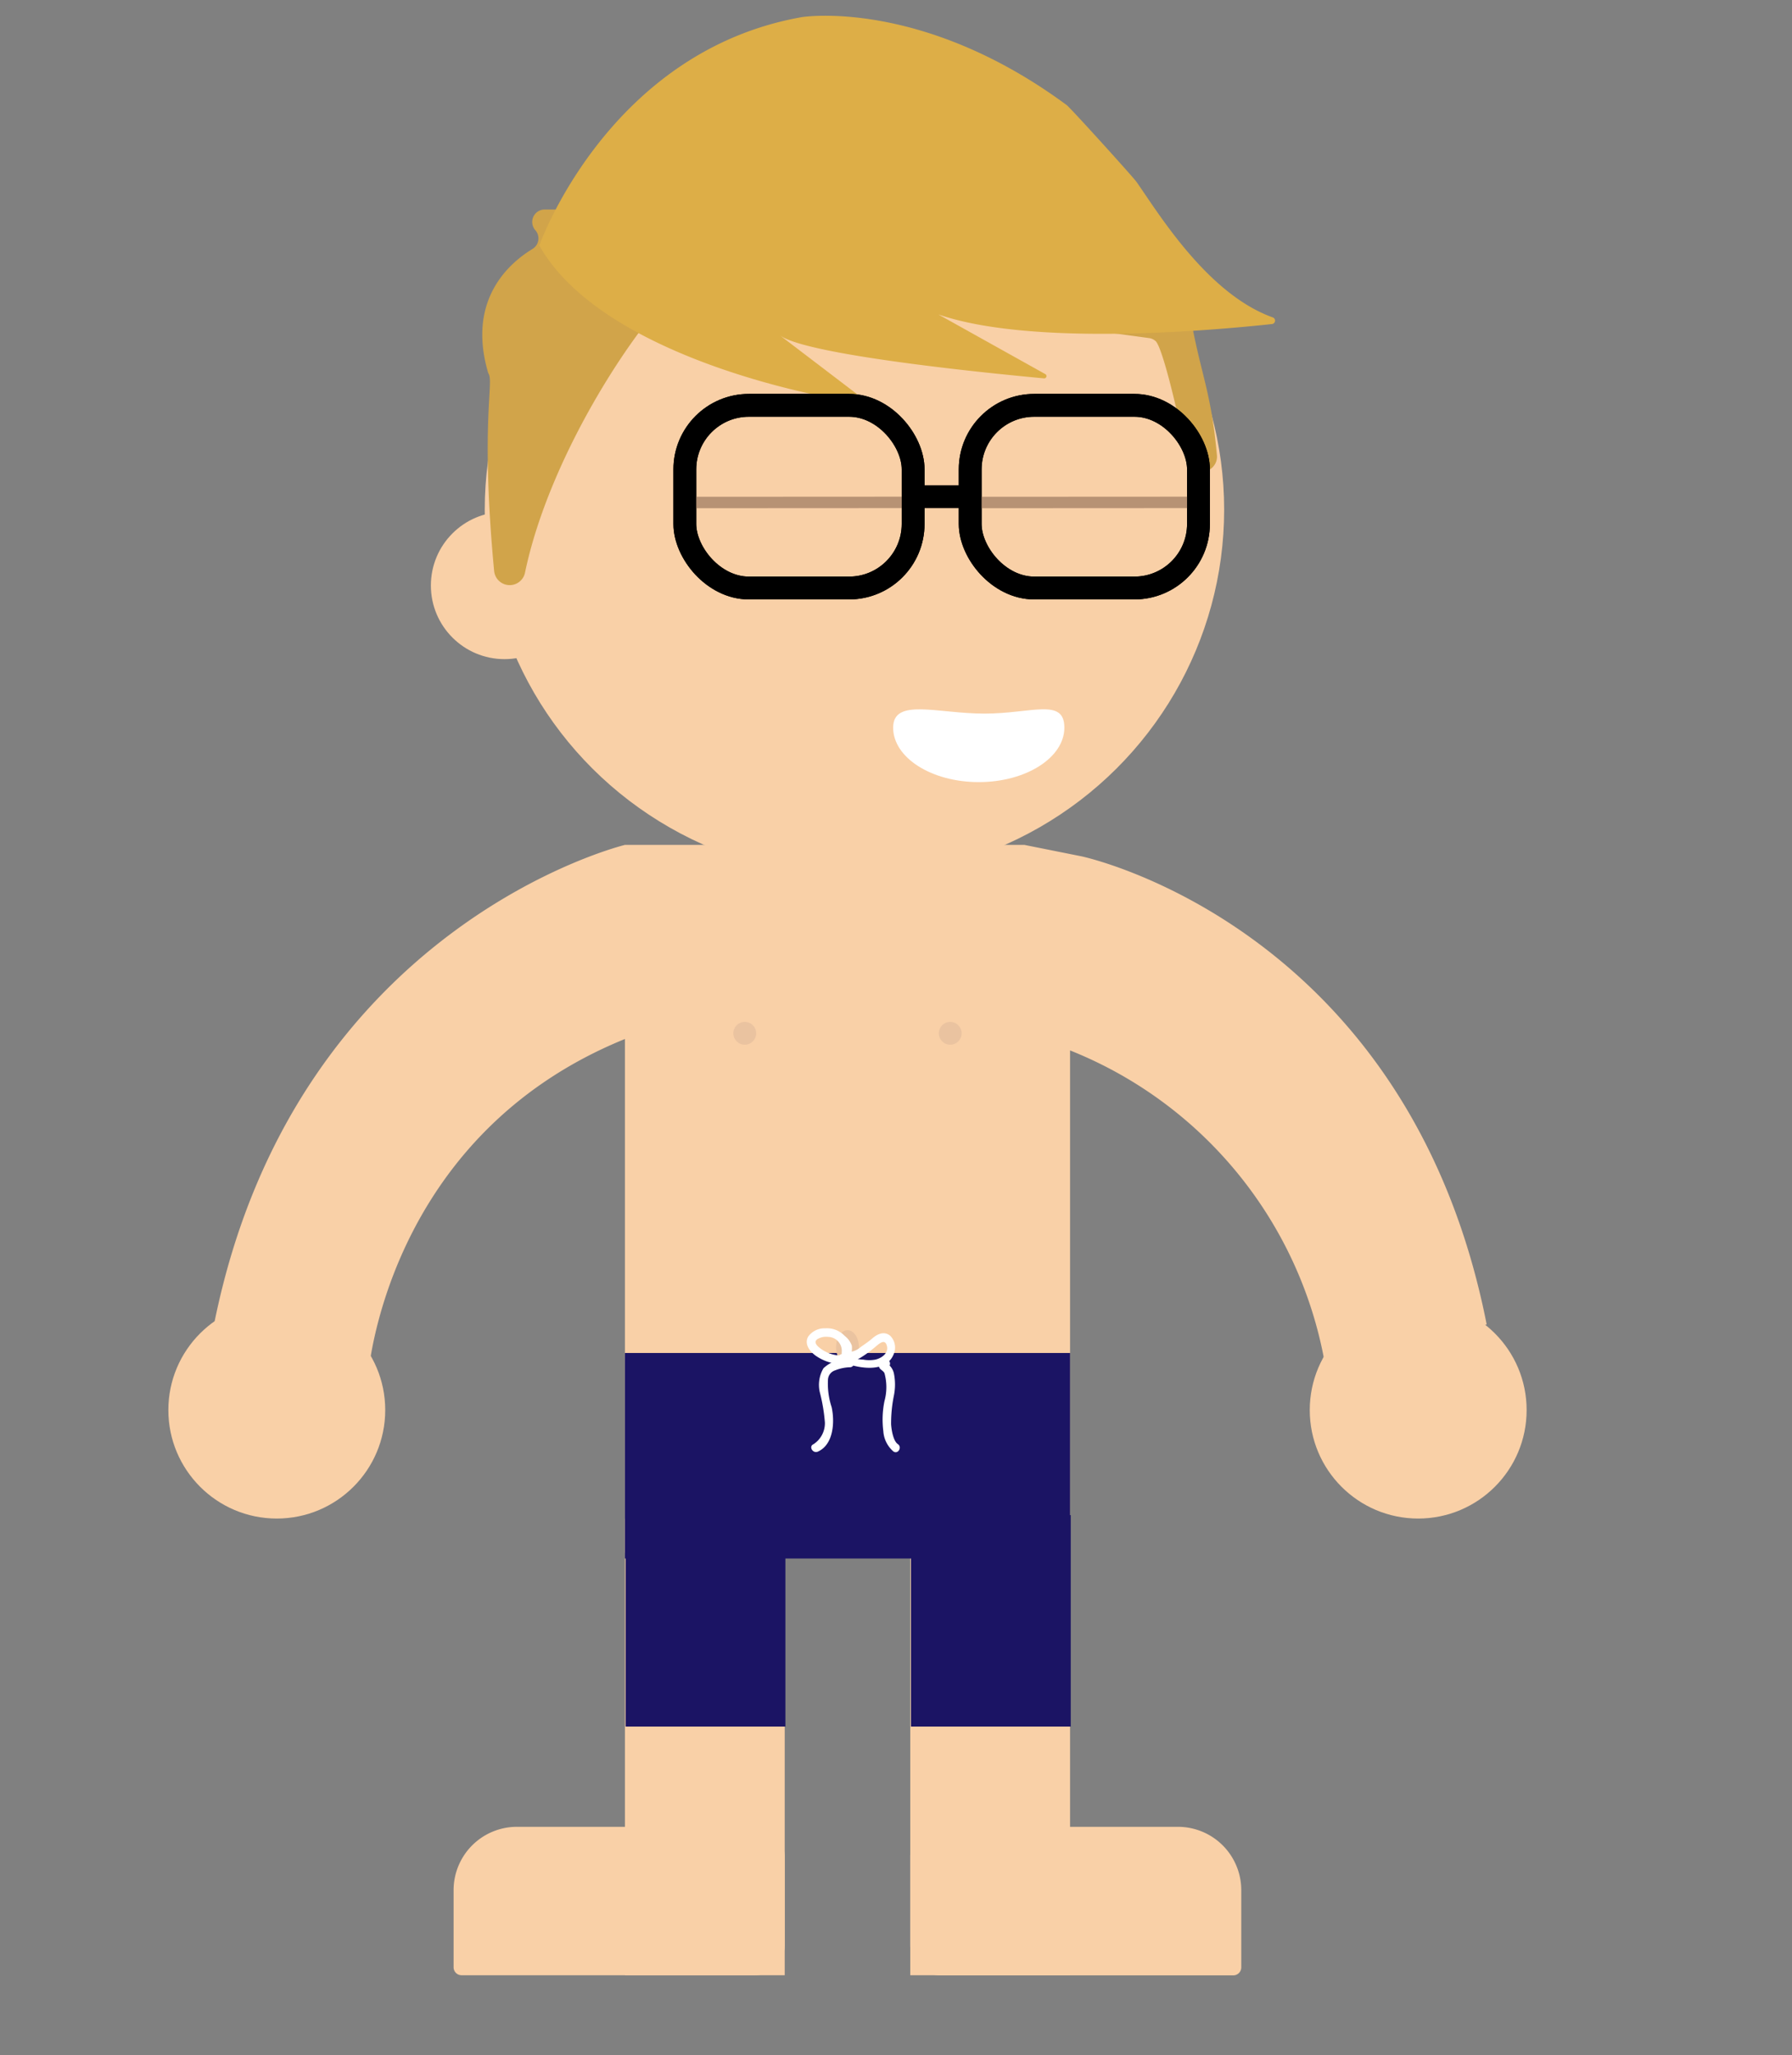 <svg viewBox="0 0 157 180" xmlns="http://www.w3.org/2000/svg"><rect x="0" y="0" width="157" height="180" fill="#808080" stroke="none"/><g fill="#f9d0a7"><path d="m54.75 133h14v40h-14z"/><path d="m79.75 134h14v39h-14z"/><path d="m82.36 160h20.84a5.55 5.55 0 0 1 5.55 5.55v6.76a.7.7 0 0 1 -.7.7h-25.69a2.61 2.61 0 0 1 -2.61-2.61v-7.79a2.61 2.61 0 0 1 2.61-2.61z"/><path d="m42.36 160h25.7a.7.7 0 0 1 .7.7v6.76a5.55 5.55 0 0 1 -5.56 5.54h-20.84a2.61 2.61 0 0 1 -2.61-2.61v-7.79a2.61 2.61 0 0 1 2.61-2.6z" transform="matrix(-1 0 0 -1 108.5 333)"/><path d="m93.75 92v44h-39v-45c-21 8.53-22.5 29.5-22.5 29.5l-13.5-4.5c7-35 36-42 36-42h35l5 1s28.6 6 35.5 41l-14 4.5a36.35 36.35 0 0 0 -22.5-28.5"/><circle cx="24.25" cy="123.5" r="9.5"/><circle cx="124.25" cy="123.5" r="9.5"/><ellipse cx="74.86" cy="44.64" rx="32.39" ry="32.14"/><circle cx="44.2" cy="51.28" r="6.45"/></g><path d="m93.25 63.73c0 2.63-3.36 4.77-7.5 4.77s-7.5-2.14-7.5-4.77 3.86-1.23 8-1.23 7-1.41 7 1.23z" fill="#fff"/><path d="m106.61 39.81c-.5-5.47-1.35-6.86-2.26-11.77a1.09 1.09 0 0 0 -.58-.78l-22.77-11.61a1 1 0 0 0 -.63-.11l-22.37 2.81h-10.29a1.09 1.09 0 0 0 -.81 1.81 1.08 1.08 0 0 1 -.24 1.64c-2 1.21-5.73 4.39-3.93 10.72a1.17 1.17 0 0 0 .09.24c.44.8-.73 4.45.47 17.23a1.37 1.37 0 0 0 2.71.15c2.11-10.14 9.64-21.74 14.07-25.72a1.06 1.06 0 0 1 .92-.23l39.75 5.43a1.08 1.08 0 0 1 .51.26c.54.51 1.72 5.17 2.76 10.3a1.31 1.31 0 0 0 2.6-.37z" fill="#d1a44a"/><path d="m75.84 35.32c-2.59-.17-22.91-3.74-28.59-13.82 0 0 6-17 23-20 0 0 10.46-1.7 23.2 7.7.37.28 5.86 6.35 6.12 6.73 1.92 2.73 6.2 9.82 11.94 11.87a.3.3 0 0 1 -.06.58c-5 .54-21 2-29.24-.84l9.36 5.22a.2.2 0 0 1 -.1.38c-4.14-.39-20.88-2-23.17-3.79l7.6 5.79a.1.1 0 0 1 -.06.18z" fill="#ddae47"/><path d="m54.81 132.22h14v19h-14z" fill="#1b1464"/><path d="m79.81 132.7h14v18.52h-14z" fill="#1b1464"/><path d="m54.75 118.5h39v18h-39z" fill="#1b1464" transform="matrix(-1 0 0 -1 148.5 255)"/><circle cx="83.25" cy="90.5" fill="#eac3a0" r="1"/><circle cx="65.25" cy="90.5" fill="#eac3a0" r="1"/><ellipse cx="74.25" cy="118" fill="#eac3a0" rx="1" ry="1.5"/><path d="m74.47 119a3.18 3.18 0 0 0 -2.32.83 2.86 2.86 0 0 0 -.33 2.09 15.2 15.2 0 0 1 .45 2.67 2.19 2.19 0 0 1 -1 1.9c-.44.19-.06.84.38.65 1.4-.62 1.49-2.64 1.21-3.9a6.54 6.54 0 0 1 -.32-2.4.9.9 0 0 1 .63-.82 3.76 3.76 0 0 1 1.29-.27c.48 0 .48-.77 0-.75z" fill="#fff"/><path d="m77.47 119.7-.17-.09-.06-.45c.07-.12.1-.1 0 0l-.11.08a.53.53 0 0 0 -.13.38c0 .32.37.39.49.65a4.59 4.59 0 0 1 0 2.44 8.07 8.07 0 0 0 -.1 2.64 2.56 2.56 0 0 0 .89 1.78c.4.26.78-.38.38-.65s-.56-1.25-.59-1.74a12.19 12.19 0 0 1 .24-2.48 4.88 4.88 0 0 0 0-2 1.44 1.44 0 0 0 -.43-.72l-.14-.1c-.17 0-.17.43 0 .37a.5.5 0 0 0 .19-.19.38.38 0 0 0 -.06-.45.49.49 0 0 0 -.36-.13c-.49 0-.48.71 0 .75z" fill="#fff"/><path d="m73.6 118.72a3.06 3.06 0 0 1 -1.93-.79c-.21-.21-.33-.44-.06-.64a1.47 1.47 0 0 1 .94-.2 1.22 1.22 0 0 1 1.2 1.25 1.38 1.38 0 0 0 .18.82 1.31 1.31 0 0 0 .8.44c1.22.31 3 .43 3.57-1a1.46 1.46 0 0 0 -.3-1.6c-.51-.44-1.11-.18-1.56.21s-.81.59-1.2.9a1.71 1.71 0 0 1 -.9.31 2.11 2.11 0 0 0 -1 .4c-.38.29 0 .94.38.65s1.08-.26 1.61-.52a9.8 9.8 0 0 0 1.23-.88c.31-.23.92-.92 1.13-.24s-.46 1.13-1 1.25a2.91 2.91 0 0 1 -1.06 0c-.26 0-.93-.08-1-.36a1.17 1.17 0 0 1 0-.42 2.28 2.28 0 0 0 0-.44 1.87 1.87 0 0 0 -.63-.86 2.12 2.12 0 0 0 -1.68-.66 1.76 1.76 0 0 0 -1.51.72c-.37.64.12 1.28.63 1.66a4.07 4.07 0 0 0 2.15.75c.48 0 .48-.72 0-.75z" fill="#fff"/><rect fill="#f9d0a7" height="16" rx="5.61" stroke="#000" stroke-miterlimit="10" stroke-width="2" transform="matrix(-1 0 0 -1 140 87)" width="20" x="60" y="35.5"/><rect fill="#f9d0a7" height="16" rx="5.61" stroke="#000" stroke-miterlimit="10" stroke-width="2" transform="matrix(-1 0 0 -1 190 87)" width="20" x="85" y="35.5"/><path d="m85 43.5h-5" fill="none" stroke="#000" stroke-miterlimit="10" stroke-width="2"/><path d="m60.33 44.01 19.17-.01" stroke="#b79274" stroke-miterlimit="10"/><path d="m85.33 44.01 19.17-.01" stroke="#b79274" stroke-miterlimit="10"/><rect fill="none" height="16" rx="5.61" stroke="#000" stroke-miterlimit="10" stroke-width="2" transform="matrix(-1 0 0 -1 140 87)" width="20" x="60" y="35.5"/><rect fill="none" height="16" rx="5.61" stroke="#000" stroke-miterlimit="10" stroke-width="2" transform="matrix(-1 0 0 -1 190 87)" width="20" x="85" y="35.5"/></svg>